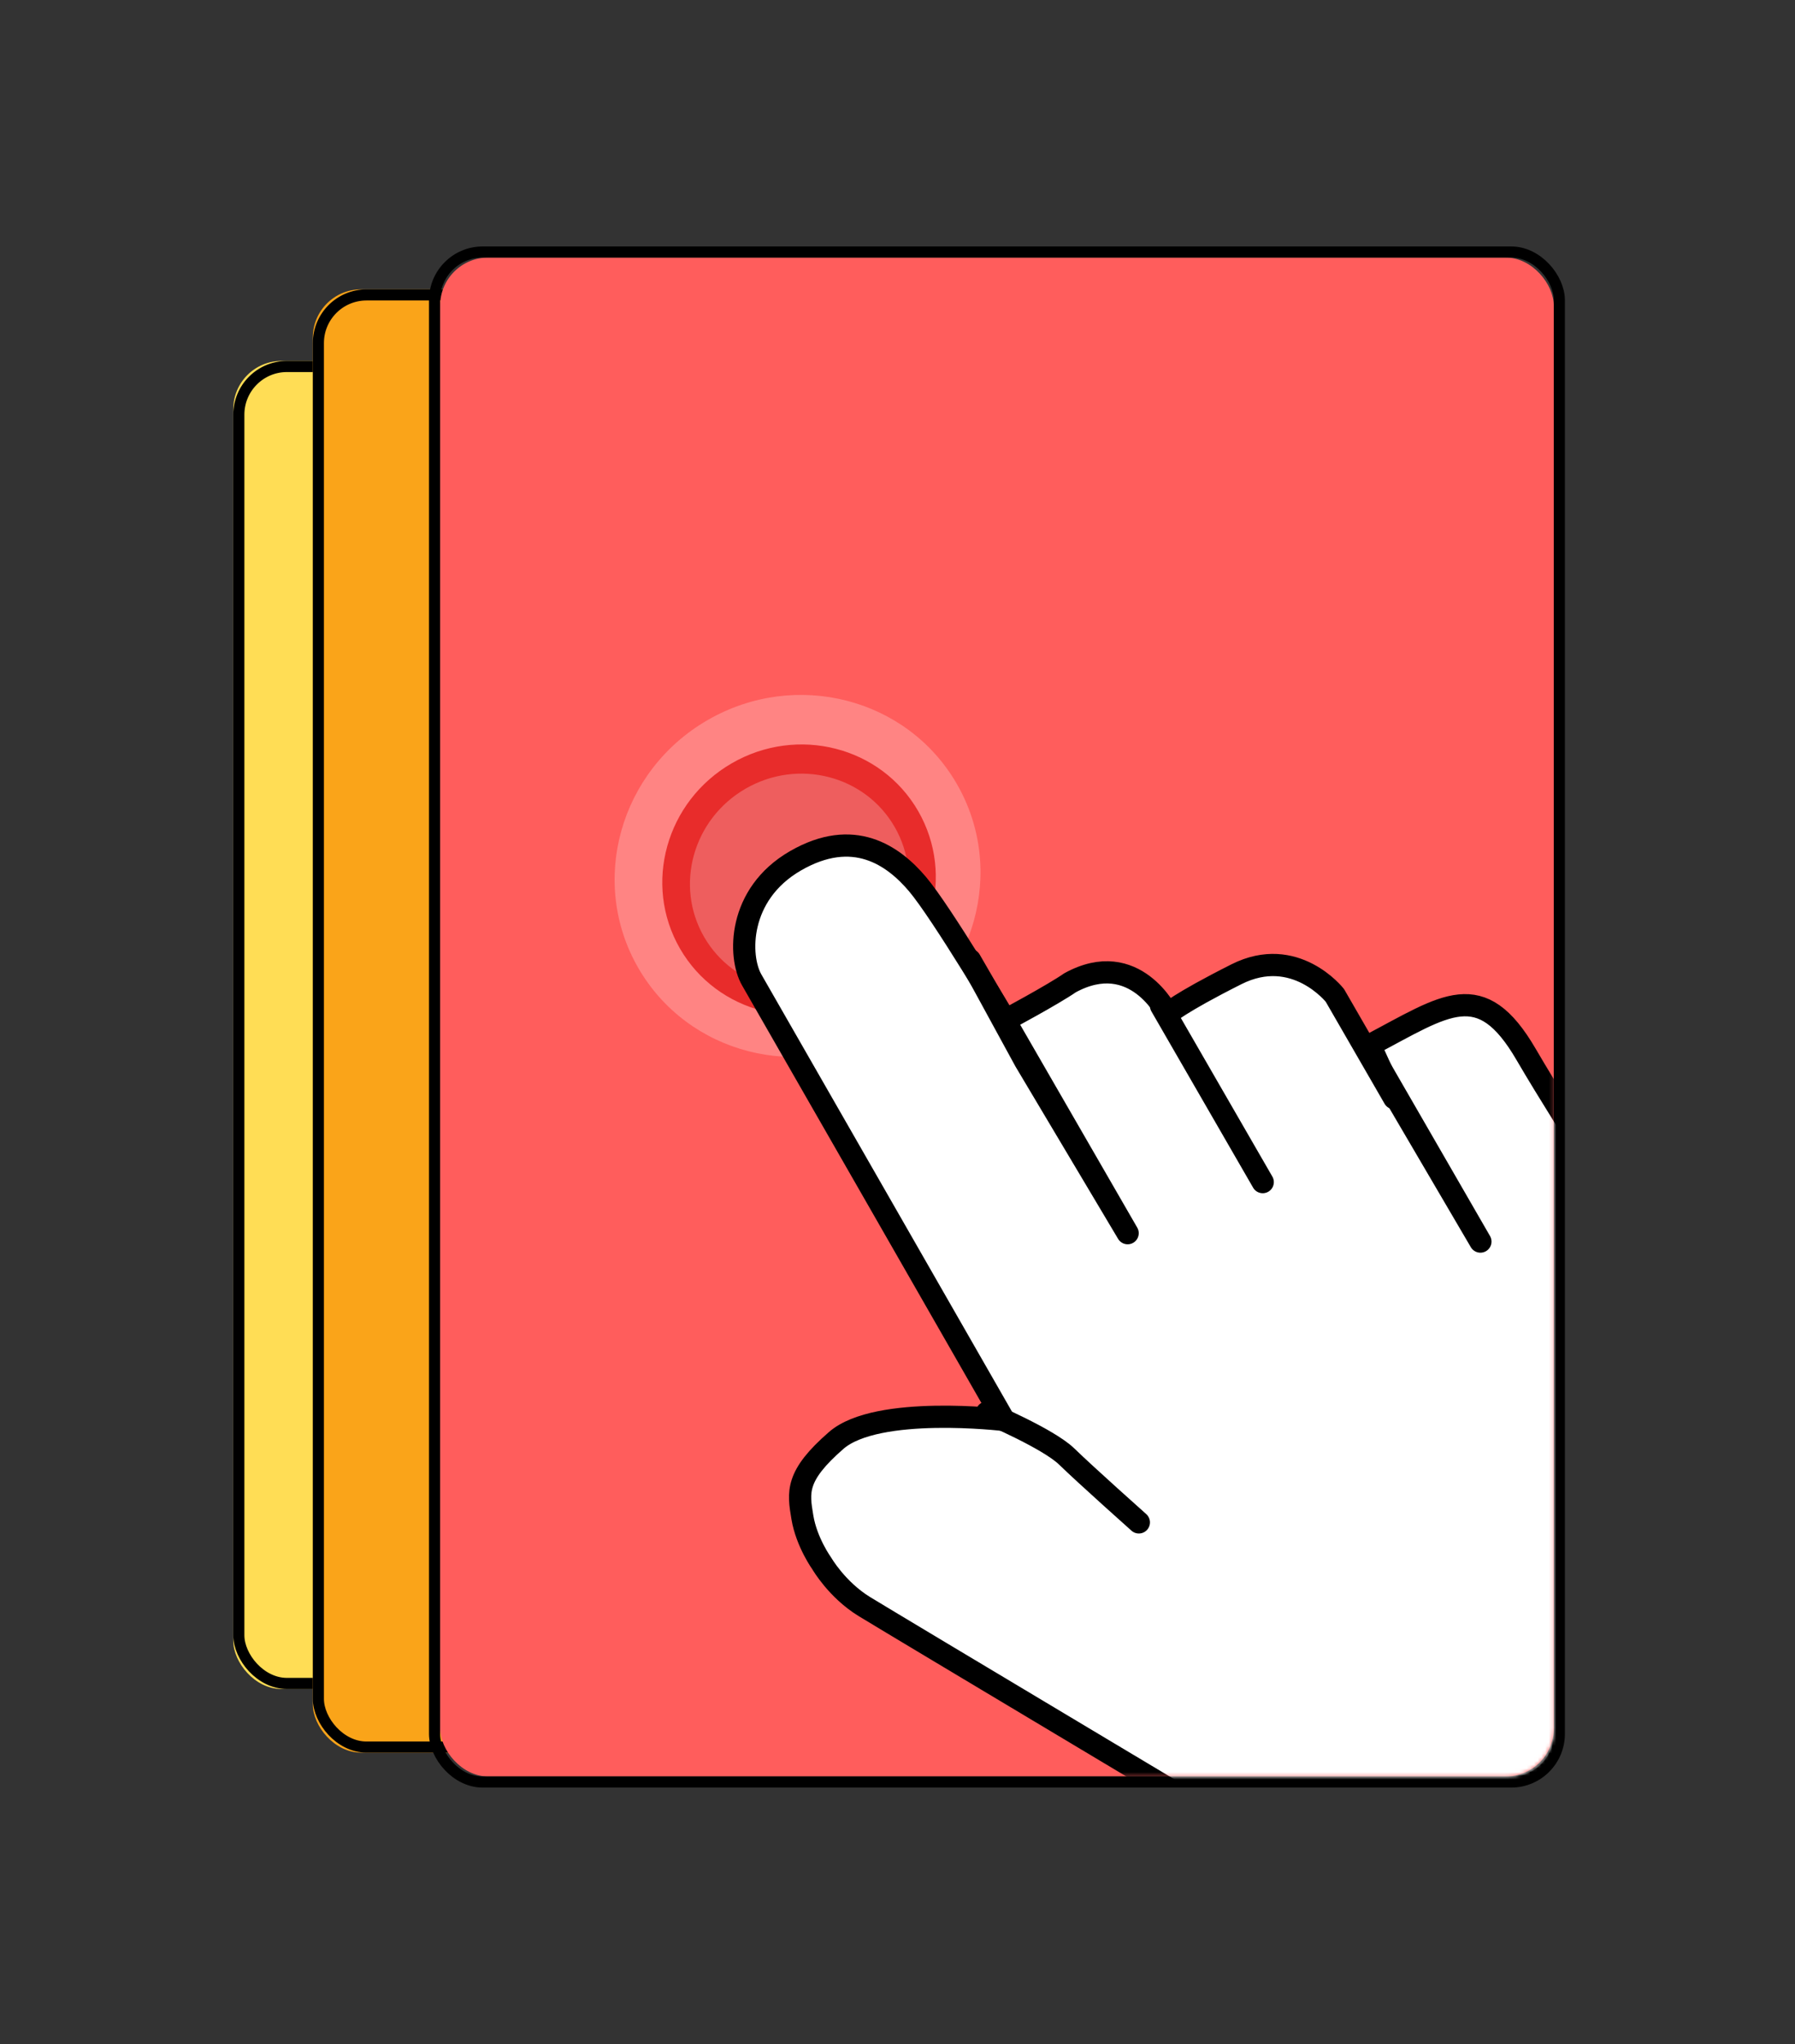 <?xml version="1.0" encoding="UTF-8"?>
<svg width="485px" height="552px" viewBox="0 0 485 552" version="1.1" xmlns="http://www.w3.org/2000/svg" xmlns:xlink="http://www.w3.org/1999/xlink">
    <rect x="0" y="0" width="485" height="552" fill="#333333" stroke="none"/>
    <!-- Generator: Sketch 43.1 (39012) - http://www.bohemiancoding.com/sketch -->
    <title>Slice 2</title>
    <desc>Created with Sketch.</desc>
    <defs>
        <rect id="path-1" x="0.031" y="28.463" width="262.757" height="358.607" rx="13"></rect>
        <rect id="path-2" x="21.524" y="9.137" width="290.165" height="395.111" rx="13"></rect>
        <rect id="path-3" x="55.914" y="0.547" width="300.911" height="410.143" rx="13"></rect>
    </defs>
    <g id="Page-1" stroke="none" stroke-width="1" fill="none" fill-rule="evenodd">
        <g id="1" transform="translate(-271, 69)">
            <g id="new-logo" transform="translate(334, 0)">
                <g id="Rectangle">
                    <use fill="#FFDD55" fill-rule="evenodd" xlink:href="#path-1"></use>
                    <rect stroke="#000000" stroke-width="3" x="1.531" y="29.963" width="259.757" height="355.607" rx="13"></rect>
                </g>
                <g id="Rectangle">
                    <use fill="#FAA419" fill-rule="evenodd" xlink:href="#path-2"></use>
                    <rect stroke="#000000" stroke-width="3" x="23.024" y="10.637" width="287.165" height="392.111" rx="13"></rect>
                </g>
                <mask id="mask-4" fill="white">
                    <use xlink:href="#path-3"></use>
                </mask>
                <g id="Mask">
                    <use fill="#FF5D5C" fill-rule="evenodd" xlink:href="#path-3"></use>
                    <rect stroke="#000000" stroke-width="3" x="54.414" y="-0.953" width="303.911" height="413.143" rx="13"></rect>
                </g>
                <g id="hand" mask="url(#mask-4)">
                    <g transform="translate(250.711, 276.151) rotate(-30) translate(-250.711, -276.151) translate(132.711, 84.151)">
                        <path d="M87.255,97.422 C114.7,97.422 136.948,75.663 136.948,48.822 C136.948,21.981 114.7,0.222 87.255,0.222 C59.811,0.222 37.562,21.981 37.562,48.822 C37.562,75.663 59.811,97.422 87.255,97.422 Z" id="Oval" stroke="none" fill-opacity="0.24" fill="#FFFFFF" fill-rule="evenodd"></path>
                        <path d="M87.086,86.254 C107.604,86.254 124.236,69.987 124.236,49.921 C124.236,29.855 107.604,13.588 87.086,13.588 C66.569,13.588 49.936,29.855 49.936,49.921 C49.936,69.987 66.569,86.254 87.086,86.254 Z" id="Oval" stroke="none" fill="#E82C2B" fill-rule="evenodd"></path>
                        <path d="M86.871,79.523 C103.285,79.523 116.591,66.51 116.591,50.457 C116.591,34.404 103.285,21.39 86.871,21.39 C70.458,21.39 57.151,34.404 57.151,50.457 C57.151,66.51 70.458,79.523 86.871,79.523 Z" id="Oval" stroke="none" fill-opacity="0.24" fill="#FFFFFF" fill-rule="evenodd"></path>
                        <path d="M76.27,358.017 C76.27,358.017 124.342,383.856 145.068,383.841 C165.794,383.825 209.249,357.917 209.249,357.917 C209.249,357.917 231.992,290.675 234.164,267.947 C236.337,245.218 233.746,213.232 233.638,188.936 C233.53,164.64 221.574,166.608 198.361,165.716 L196.858,181.402 L196.858,149.35 C196.858,149.35 194.396,132.116 176.67,131.101 C158.944,130.086 155.201,131.101 155.201,131.101 C155.201,131.101 156.618,111.082 136.593,110.616 C131.039,111.082 116.422,110.616 116.422,110.616 C116.422,110.616 116.036,76.973 114.221,66.943 C112.407,56.912 106.902,45 88.798,45 C70.693,45 62.492,59.717 62.492,66.943 C62.492,74.168 62.102,203.922 62.102,203.922 C62.102,203.922 34.489,183.252 20.095,186.048 C5.702,188.845 4.201,193.025 1.789,199.464 C-0.623,205.903 0.102,212.933 0.102,212.933 C0.102,212.933 0.102,221.027 4.201,228.62 C8.299,236.213 76.27,358.017 76.27,358.017 Z" id="Path-2" stroke="#000000" stroke-width="6" fill="#FFFFFF" fill-rule="evenodd" stroke-linecap="round" stroke-linejoin="round"></path>
                        <polygon id="Line" stroke="#000000" stroke-width="6" fill="none" stroke-linecap="round" stroke-linejoin="round" points="116.261 91.78 115.519 122.823 116.261 176.955"></polygon>
                        <path d="M154.767,128.304 L154.767,183.262 L154.767,128.304 Z" id="Line" stroke="#000000" stroke-width="6" fill="none" stroke-linecap="round" stroke-linejoin="round"></path>
                        <polygon id="Line" stroke="#000000" stroke-width="6" fill="none" stroke-linecap="round" stroke-linejoin="round" points="197.674 172.148 197.304 172.148 197.674 226.575"></polygon>
                        <path d="M73.328,197.861 C73.328,197.861 74.61,215.839 72.542,222.487 C70.474,229.134 65.551,247.912 65.551,247.912" id="Line" stroke="#000000" stroke-width="6" fill="none" stroke-linecap="round" stroke-linejoin="round" transform="translate(69.636, 222.887) rotate(-33) translate(-69.636, -222.887) "></path>
                    </g>
                </g>
            </g>
        </g>
    </g>
</svg>